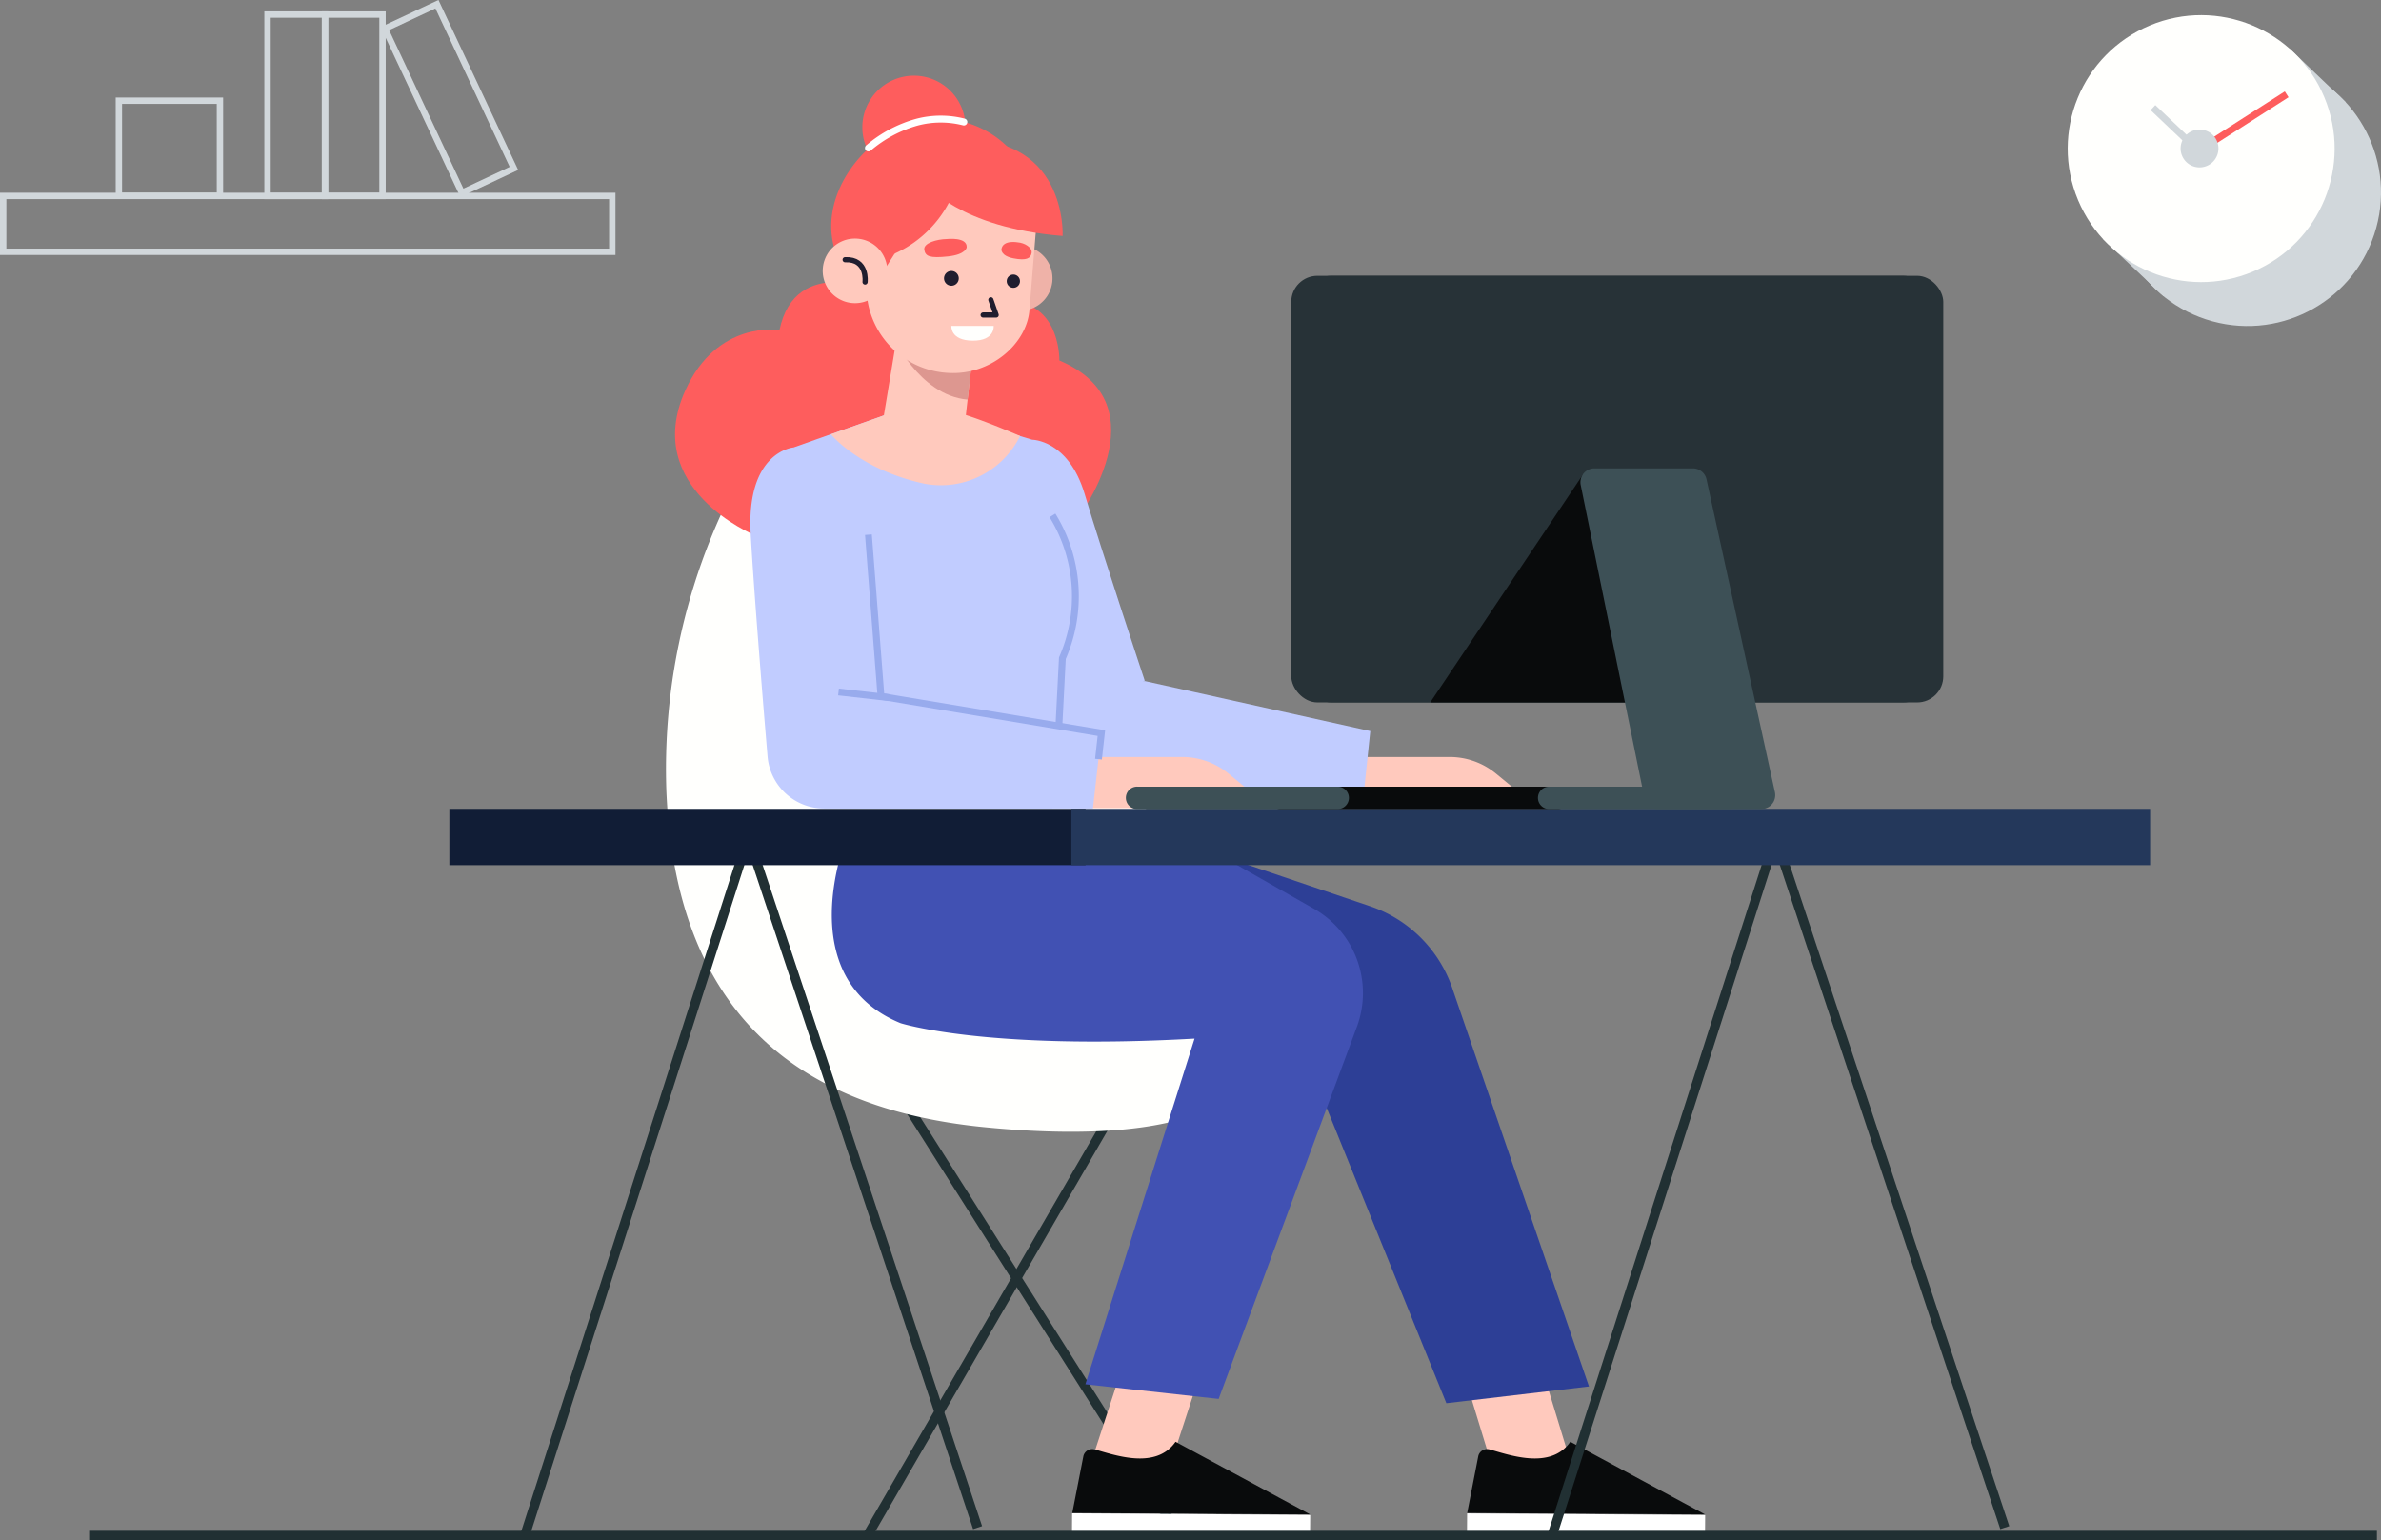 <svg xmlns="http://www.w3.org/2000/svg" viewBox="0 0 261.75 169.33"><rect x="0" y="0" width="261.75" height="169.33" fill="#808080" stroke="none"/><defs><style>.cls-1,.cls-14,.cls-17,.cls-19,.cls-4,.cls-5,.cls-6{fill:none;}.cls-1,.cls-5{stroke:#d1d7db;}.cls-1,.cls-14,.cls-4,.cls-5,.cls-6{stroke-miterlimit:10;}.cls-1{stroke-width:0.7px;}.cls-2{fill:#d1d7db;}.cls-3{fill:#fffffd;}.cls-4{stroke:#fe5d5d;}.cls-4,.cls-5{stroke-width:0.76px;}.cls-6{stroke:#213033;stroke-width:1.04px;}.cls-7{fill:#fe5d5d;}.cls-8{fill:#ffc9bd;}.cls-9{fill:#090b0c;}.cls-10{fill:#fff;}.cls-11{fill:#2d3f96;}.cls-12{fill:#4151b3;}.cls-13{fill:#c1ccff;}.cls-14{stroke:#98abed;stroke-width:0.75px;}.cls-15{fill:#efb2a8;}.cls-16{fill:#dd9790;}.cls-17{stroke:#201d2f;stroke-width:0.57px;}.cls-17,.cls-19{stroke-linecap:round;stroke-linejoin:round;}.cls-18{fill:#201d2f;}.cls-19{stroke:#fff;stroke-width:0.76px;}.cls-20{fill:#111d36;}.cls-21{fill:#24385b;}.cls-22{fill:#3d5056;}.cls-23{fill:#273237;}</style></defs><g id="Layer_2" data-name="Layer 2"><g id="OBJECTS"><rect class="cls-1" x="0.35" y="21.54" width="66.96" height="6.14"/><rect class="cls-1" x="13.07" y="11.07" width="11.11" height="10.46"/><rect class="cls-1" x="29.41" y="1.6" width="6.32" height="19.94"/><rect class="cls-1" x="35.73" y="1.6" width="6.32" height="19.94"/><rect class="cls-1" x="46.25" y="0.86" width="6.32" height="19.94" transform="translate(0.07 22) rotate(-25.12)"/><polygon class="cls-2" points="257.88 11.25 251.74 5.38 231.22 26.31 237.85 32.57 257.88 11.25"/><circle class="cls-2" cx="247.08" cy="21.17" r="14.67" transform="translate(161.5 253.92) rotate(-74.71)"/><circle class="cls-3" cx="241.97" cy="16.32" r="14.67" transform="translate(12.47 94.7) rotate(-22.71)"/><line class="cls-4" x1="251.38" y1="10.37" x2="242.09" y2="16.32"/><path class="cls-2" d="M243.88,16.32a2.08,2.08,0,1,1-2.08-2.08A2.08,2.08,0,0,1,243.88,16.32Z"/><line class="cls-5" x1="236.68" y1="11.83" x2="241.41" y2="16.32"/><line class="cls-6" x1="96.85" y1="116.97" x2="129.62" y2="168.71"/><line class="cls-6" x1="125.4" y1="116.97" x2="95.36" y2="168.81"/><path class="cls-3" d="M134,121.18s-5.22,4.8-25.93,2.72S74.32,111.08,73.26,87.05a67.75,67.75,0,0,1,11.9-40.93l49.9,52.34Z"/><path class="cls-7" d="M96.69,32s-9.24-4.09-11,4.28c0,0-6.86-1.15-10.37,6.68-4.82,10.75,7.6,15.85,7.6,15.85l35.33-1.5s9.87-12.76-1.79-17.68c0,0,.19-7.91-7.65-6.27Z"/><polygon class="cls-8" points="172.79 161.18 164.01 161.14 159.75 147.18 167.94 145.28 172.79 161.18"/><path class="cls-9" d="M163.7,159.33c2.06.55,6.74,2.35,8.93-.83l14.83,8-26.17-.17,1.22-6.25A1,1,0,0,1,163.7,159.33Z"/><rect class="cls-10" x="161.28" y="166.45" width="26.17" height="2.27" transform="translate(1.11 -1.14) rotate(0.38)"/><path class="cls-11" d="M134,94l16.6,5.62a14.47,14.47,0,0,1,9.15,9.3l14.93,43.5L159,154.26l-17.24-42.54Z"/><polygon class="cls-8" points="128.62 161.16 119.84 161.12 124.39 147.19 133.17 147.23 128.62 161.16"/><path class="cls-9" d="M120.29,159.33c2.07.55,6.74,2.35,8.94-.83l14.82,8-26.17-.17,1.22-6.25A1,1,0,0,1,120.29,159.33Z"/><rect class="cls-10" x="117.87" y="166.45" width="26.17" height="2.27" transform="translate(1.1 -0.86) rotate(0.38)"/><path class="cls-12" d="M93.08,92S86.75,107.44,99,112.48c0,0,9.32,3,32.32,1.7l-12,38,14.65,1.61,15.19-40.9a10.66,10.66,0,0,0-4.74-13L130.55,92Z"/><path class="cls-13" d="M113.47,48.34s4,0,5.78,6,6.59,20.48,6.59,20.48L114,84l-1.82-17.82Z"/><path class="cls-8" d="M149.14,83.22h10.21a8,8,0,0,1,5.1,1.82l3.25,2.67L166,88.88H148Z"/><polygon class="cls-13" points="125.84 74.87 150.64 80.37 149.9 87.44 116.91 87.44 116.17 76.07 125.84 74.87"/><path class="cls-13" d="M98.71,45.12,87.23,49.19l5.14,39.69h23.32l1.1-18.52s1.46-1.75,1.76-6.44a20,20,0,0,0-3.22-12.5l-1.86-3.08-8.88-2.68Z"/><path class="cls-14" d="M115.7,56.66a16.93,16.93,0,0,1,1.09,15.7l-.38,7.41"/><path class="cls-13" d="M87.23,49.19s-5.24.42-4.7,9.6c.35,6.12,1.27,17.49,1.85,24.36a6.24,6.24,0,0,0,6.22,5.73h8.68l-4-32.22Z"/><path class="cls-8" d="M119.7,83.22h10.2A8,8,0,0,1,135,85l3.25,2.67-1.7,1.17h-18Z"/><polygon class="cls-13" points="94 76.07 121.08 80.59 120.15 88.88 94.01 88.88 94 76.07"/><polyline class="cls-14" points="95.47 58.78 96.85 76.55 121.08 80.59 120.76 83.46"/><line class="cls-14" x1="97.76" y1="76.7" x2="92.18" y2="76.07"/><path class="cls-15" d="M108.61,30.17a3.56,3.56,0,1,0,4-3.1A3.56,3.56,0,0,0,108.61,30.17Z"/><path class="cls-7" d="M106.14,14a5.67,5.67,0,1,1-5.67-5.68A5.67,5.67,0,0,1,106.14,14Z"/><path class="cls-7" d="M114,23.84a10.79,10.79,0,0,1-10.79,10.79c-6,0-11.83-3.8-11.83-9.76s5.87-11.82,11.83-11.82A10.79,10.79,0,0,1,114,23.84Z"/><path class="cls-8" d="M106.79,40.23l-.87,7.7c-.31,2.71-2.14,4-4.79,3.64h0c-2.27-.27-4.27-1.7-4.28-4l2-12.05Z"/><path class="cls-16" d="M106.37,43.93c-5.4-.47-8.3-7.13-8.3-7.13l8.83,2.65Z"/><path class="cls-8" d="M104.33,41h0c4.57.24,8.51-3.16,8.84-6.88l.71-8.78A8.68,8.68,0,0,0,106.27,16h0c-4.75-.57-9.9,2.72-10.48,7.48l-.49,7.06A9.48,9.48,0,0,0,104.33,41Z"/><polyline class="cls-17" points="108.93 32.96 109.51 34.63 108.08 34.63"/><path class="cls-7" d="M104.07,26.28s2.28-.27,2.2.91c0,0-.07.79-2.06,1s-2.49,0-2.6-.74S103,26.3,104.07,26.28Z"/><path class="cls-7" d="M111.87,26.64s-1.62-.31-1.78.76c0,0-.1.72,1.32,1s1.9,0,2-.59S112.64,26.69,111.87,26.64Z"/><path class="cls-18" d="M105.4,30.6a.81.81,0,1,1-.81-.81A.81.81,0,0,1,105.4,30.6Z"/><circle class="cls-18" cx="111.4" cy="30.91" r="0.73"/><path class="cls-3" d="M104.59,35.83h4.65s.17,1.64-2.32,1.62S104.59,35.83,104.59,35.83Z"/><path class="cls-7" d="M96.85,28.44a12.57,12.57,0,0,0,8.46-8.67l-.81-4.33s-11.7-1.11-9.41,11.12Z"/><path class="cls-7" d="M101.82,20.24s3.58,4.79,15,5.7c0,0,.59-11.63-12.36-10.5Z"/><path class="cls-19" d="M95.47,16.27a13.94,13.94,0,0,1,5.41-2.86,10.28,10.28,0,0,1,5.08,0"/><polygon class="cls-7" points="98.95 26.94 96.22 31.24 95.47 24.6 98.95 26.94"/><path class="cls-8" d="M90.47,29.36a3.55,3.55,0,1,0,4-3.1A3.54,3.54,0,0,0,90.47,29.36Z"/><path class="cls-17" d="M95.1,31s.31-2.56-2.19-2.45"/><path class="cls-8" d="M91.34,47.74s3.14,3.88,10.27,5.43a9.7,9.7,0,0,0,10.53-5.24s-6.43-2.81-8.2-2.81l-6.77.55Z"/><polyline class="cls-6" points="170.61 168.87 195.19 92.02 220.39 167.94"/><polyline class="cls-6" points="57.68 168.87 82.27 92.02 107.47 167.94"/><rect class="cls-20" x="49.4" y="88.92" width="69.94" height="6.19"/><rect class="cls-21" x="117.78" y="88.92" width="118.59" height="6.19"/><path class="cls-9" d="M140.74,86.48h30.52a1.23,1.23,0,0,1,1.23,1.23h0a1.23,1.23,0,0,1-1.23,1.23H140.74a1.23,1.23,0,0,1-1.23-1.23h0A1.23,1.23,0,0,1,140.74,86.48Z"/><path class="cls-22" d="M125.06,86.48h22a1.24,1.24,0,0,1,1.23,1.23h0A1.24,1.24,0,0,1,147,88.94h-22a1.23,1.23,0,0,1-1.23-1.23h0A1.23,1.23,0,0,1,125.06,86.48Z"/><rect class="cls-23" x="141.94" y="30.32" width="70.15" height="46.9" rx="2.87" transform="translate(354.04 107.54) rotate(180)"/><rect class="cls-23" x="143.48" y="30.32" width="70.15" height="46.9" rx="2.87" transform="translate(357.11 107.54) rotate(180)"/><polygon class="cls-9" points="174.04 52.13 157.23 77.22 181.41 77.22 174.04 52.13"/><path class="cls-22" d="M186.09,51.49H175.28a1.53,1.53,0,0,0-1.51,1.83l7,34.39a1.52,1.52,0,0,0,1.5,1.23h11.35a1.53,1.53,0,0,0,1.5-1.86l-7.52-34.39A1.53,1.53,0,0,0,186.09,51.49Z"/><path class="cls-22" d="M170.3,86.48h19.95v2.46H170.3a1.23,1.23,0,0,1-1.23-1.23h0A1.23,1.23,0,0,1,170.3,86.48Z"/><line class="cls-6" x1="261.3" y1="168.81" x2="9.8" y2="168.81"/></g></g></svg>